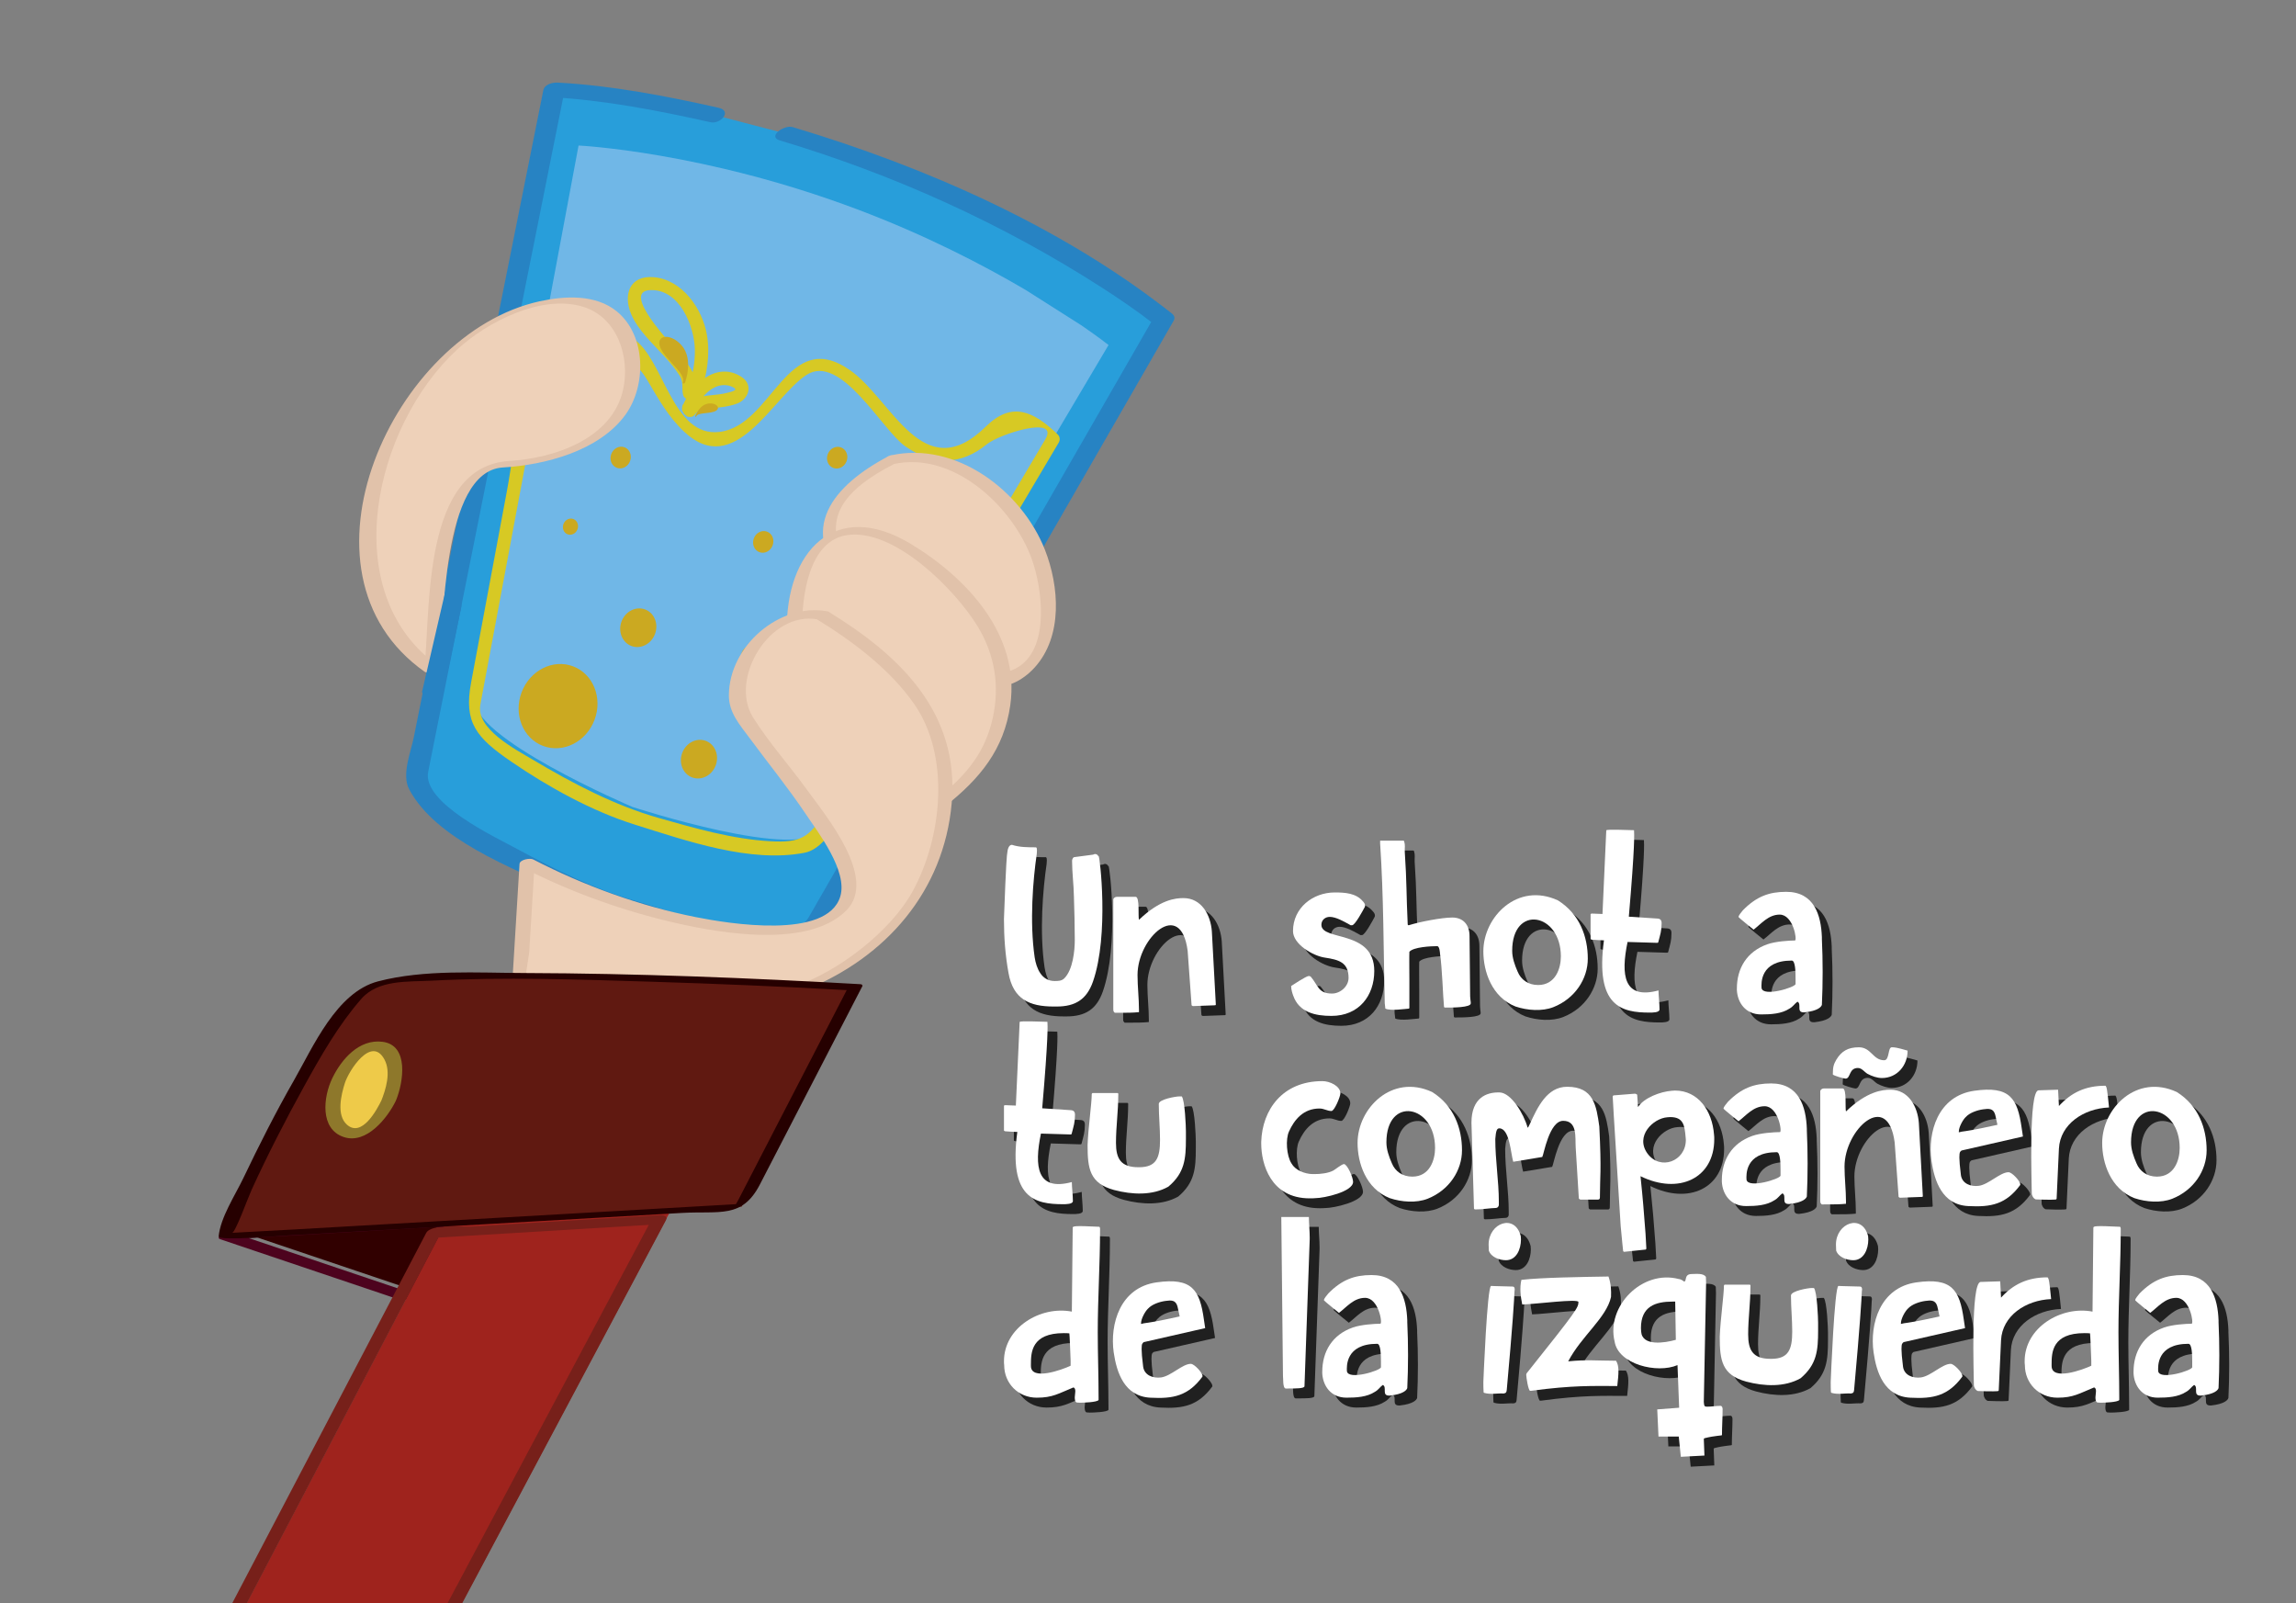 <?xml version="1.0" encoding="utf-8"?>
<!-- Generator: Adobe Illustrator 16.0.0, SVG Export Plug-In . SVG Version: 6.00 Build 0)  -->
<!DOCTYPE svg PUBLIC "-//W3C//DTD SVG 1.1//EN" "http://www.w3.org/Graphics/SVG/1.1/DTD/svg11.dtd">
<svg version="1.1" id="Capa_1" xmlns="http://www.w3.org/2000/svg" xmlns:xlink="http://www.w3.org/1999/xlink" x="0px" y="0px"
	 width="259px" height="180.805px" viewBox="0 0 259 180.805" enable-background="new 0 0 259 180.805" xml:space="preserve">
<rect x="0" y="0" width="259" height="180.805" fill="#808080" stroke="none"/>
<path fill="#289EDA" d="M88.692,15.084c3.159,0.926,6.497,2.021,9.946,3.32c19.949,7.508,32.623,17.608,32.623,17.608
	l-39.199,68.109c-2.532,4.4-24.614-2.836-24.614-2.836s-21.373-9.117-20.377-14.097l2.957-14.769l1.707-8.523l10.766-53.762
	c0,0,3.354,0.159,8.894,1.039c2.621,0.417,5.732,0.996,9.209,1.797"/>
<path fill="#2783C3" d="M87.964,15.835c12.813,3.833,25.016,9.337,36.274,16.562c2.032,1.303,4.03,2.674,5.94,4.149
	c-0.006-0.005,0.153-1.046-0.259-0.331c-0.309,0.538-0.616,1.075-0.928,1.613c-6.651,11.56-13.306,23.12-19.959,34.68
	c-5.937,10.315-11.875,20.633-17.812,30.949c-2.33,4.049-15.988-0.844-19.373-1.808c-4.804-1.365-9.168-3.552-13.563-5.933
	c-2.336-1.266-10.685-5.162-9.983-8.67c0.86-4.299,1.723-8.598,2.582-12.897c0.998-4.982,1.995-9.965,2.993-14.947
	c3.279-16.376,6.56-32.753,9.839-49.129c-0.558,0.293-1.113,0.585-1.668,0.878c6.092,0.331,12.159,1.505,18.102,2.836
	c1.121,0.251,2.496-1.277,0.908-1.633c-5.942-1.331-12.008-2.505-18.103-2.836c-0.603-0.033-1.524,0.161-1.668,0.877
	c-4.203,20.991-8.408,41.983-12.61,62.974c-0.664,3.321-1.33,6.642-1.994,9.964c-0.332,1.655-1.408,4.238-0.521,5.896
	c3.028,5.656,11.567,8.819,17.062,11.424c4.065,1.928,8.272,3.108,12.66,4.15c4.024,0.957,13.905,4.18,17.161-0.126
	c2.248-2.972,3.873-6.666,5.728-9.887c4.509-7.835,9.019-15.669,13.527-23.504c6.698-11.64,13.397-23.28,20.098-34.92
	c0.17-0.295,0.07-0.59-0.182-0.789c-12.404-9.805-27.773-16.548-42.798-21.043C88.453,14.045,86.539,15.409,87.964,15.835"/>
<path fill="#70B7E7" d="M115.726,32.716c-4.808-2.831-11.294-6.198-19.044-9.115c-17.344-6.527-31.418-7.189-31.418-7.189
	L53.603,78.739c-0.865,4.33,17.719,12.256,17.719,12.256s19.197,6.293,21.401,2.467l32.326-54.552c0,0-1.053-0.837-3.019-2.19"/>
<path fill="#D7C924" d="M107.28,70.421c4.053-6.84,8.106-13.679,12.159-20.519c0.168-0.283,0.123-0.672-0.116-0.902
	c-2.733-2.615-5.162-3.795-8.113-0.895c-7.088,6.967-10.569-3.034-15.312-6.349c-7.151-5.002-8.707,6.227-14.724,6.954
	c-5.37,0.649-6.239-8.198-9.737-10.522c-3.155-2.096-6.426,0.184-8.89,2.372c-4.229,3.75-4.396,9.634-5.356,14.774
	c-1.35,7.213-2.698,14.426-4.047,21.64c-0.847,4.522,0.563,6.203,4.531,8.923c4.145,2.841,9.108,5.592,13.942,7.103
	c5.803,1.814,13.01,4.362,19.144,3.171c3.166-0.614,5.205-6.659,6.577-8.973c1.728-2.919,5.998-7.62,6.134-11.176
	c0.01-0.249-0.144-0.529-0.367-0.644c-0.215-0.11-0.43-0.221-0.644-0.331c-0.854-0.438-1.608,0.847-0.752,1.286
	c0.396,0.204-8.058,14.161-8.793,15.404c-1.612,2.72-2.623,3.324-6.031,3.135c-4.235-0.234-8.497-1.465-12.557-2.618
	c-4.965-1.409-9.69-3.878-14.274-6.609c-1.908-1.137-6.379-3.445-5.869-6.17c0.49-2.62,0.981-5.24,1.472-7.86
	c1.366-7.309,2.733-14.618,4.102-21.927c0.542-2.903,1.142-4.826,3.103-7.307c2.916-3.685,7.638-3.78,10.146,0.466
	c1.25,2.117,2.369,4.149,4.173,5.843c5.723,5.371,9.924-3.854,13.776-6.394c3.869-2.551,8.547,6.212,11.16,8.035
	c3.114,2.175,6.252,2.183,9.202-0.228c1.412-1.155,8.24-3.322,6.597-0.549c-0.433,0.729-0.864,1.457-1.295,2.186
	c-1.349,2.272-2.694,4.544-4.039,6.816c-2.195,3.704-4.392,7.409-6.586,11.113C105.503,70.497,106.792,71.246,107.28,70.421"/>
<path fill="#D7C924" d="M79.013,44.326c0.76-2.014,1.102-4.438,0.733-6.562c-0.504-2.925-2.763-6.219-5.99-6.503
	c-2.721-0.239-3.491,1.955-2.553,4.175c0.752,1.779,2.428,3.31,3.703,4.711c0.639,0.702,1.252,1.415,1.762,2.218
	c0.478,0.748,0.207,1.387,0.388,2.16c0.077,0.338,0.395,0.524,0.717,0.547c0.5,0.035,0.687-0.084,1.049-0.417
	c0.709-0.652-0.348-1.703-1.053-1.053c0.002-0.007,0.004-0.013,0.004-0.019c0.24,0.182,0.478,0.364,0.719,0.547
	c-0.139-0.598,0.08-1.164-0.186-1.792c-0.388-0.913-0.988-1.668-1.619-2.424c-0.797-0.953-6.746-7.067-3.33-7.199
	c3.3-0.128,4.971,4.061,5.028,6.705c0.035,1.505-0.274,3.1-0.808,4.51C77.237,44.83,78.678,45.216,79.013,44.326"/>
<path fill="#CBA921" d="M77.272,43.149c0,0,1.012-2.62-0.386-4.202c-1.399-1.584-3.235-1.077-2.235,0.571
	c0.866,1.426,2.713,2.657,2.375,3.604C76.963,43.289,77.217,43.293,77.272,43.149"/>
<path fill="#D7C924" d="M78.417,46.244c0.579-1.543,2.405-3.558,4.34-2.541c0.56,0.294-0.248,0.47-0.565,0.561
	c-0.74,0.213-1.529,0.255-2.291,0.346c-0.527,0.064-1.052,0.139-1.552,0.326c-0.233,0.087-0.457,0.203-0.646,0.368
	c-0.043,0.036-0.485,0.505-0.254,0.338h0.752c-0.037-0.028-0.071-0.056-0.108-0.083c0.123,0.214,0.246,0.428,0.369,0.642
	c-0.007-0.051-0.013-0.103-0.019-0.155c-0.103-0.944-1.593-0.954-1.488,0c0.046,0.429,0.152,0.621,0.494,0.881
	c0.192,0.145,0.562,0.139,0.752,0c0.222-0.158,0.338-0.412,0.552-0.549c0.379-0.242,0.985-0.259,1.416-0.311
	c0.987-0.118,1.989-0.193,2.934-0.534c1.359-0.493,1.902-2.118,0.564-3.01c-2.759-1.842-5.734,0.793-6.686,3.325
	C76.644,46.749,78.082,47.135,78.417,46.244"/>
<path fill="#CBA921" d="M78.431,46.912c0,0,0.465-1.27,1.473-1.4c1.011-0.129,1.513,0.638,0.629,0.917
	c-0.766,0.241-1.827,0.1-2.006,0.552C78.496,47.06,78.403,46.981,78.431,46.912"/>
<path fill="#CBA921" d="M67.067,81.182c-0.935,2.481-3.533,3.797-5.806,2.942s-3.358-3.558-2.424-6.039
	c0.932-2.48,3.53-3.796,5.803-2.941S68.001,78.702,67.067,81.182"/>
<path fill="#CBA921" d="M73.886,71.504c-0.429,1.135-1.619,1.74-2.66,1.349c-1.041-0.393-1.539-1.633-1.112-2.77
	c0.428-1.137,1.62-1.741,2.661-1.349C73.817,69.127,74.315,70.368,73.886,71.504"/>
<path fill="#CBA921" d="M80.733,86.326c-0.429,1.136-1.619,1.741-2.662,1.348c-1.041-0.392-1.539-1.631-1.111-2.768
	c0.427-1.137,1.619-1.742,2.662-1.35C80.663,83.949,81.161,85.188,80.733,86.326"/>
<path fill="#CBA921" d="M85.905,74.464c-0.253,0.673-0.962,1.031-1.578,0.8c-0.619-0.234-0.914-0.969-0.66-1.643
	c0.254-0.675,0.961-1.033,1.58-0.801C85.864,73.053,86.161,73.789,85.905,74.464"/>
<path fill="#CBA921" d="M90.483,83.188c-0.25,0.667-0.951,1.023-1.564,0.792c-0.612-0.23-0.905-0.959-0.653-1.627
	c0.252-0.669,0.951-1.023,1.563-0.792C90.442,81.792,90.737,82.519,90.483,83.188"/>
<path fill="#CBA921" d="M109.636,56.335c-0.252,0.667-0.953,1.024-1.566,0.792c-0.612-0.23-0.905-0.96-0.653-1.627
	c0.25-0.668,0.951-1.023,1.565-0.792C109.595,54.938,109.886,55.667,109.636,56.335"/>
<path fill="#CBA921" d="M99.182,68.946c-0.239,0.639-0.909,0.978-1.495,0.758c-0.587-0.221-0.865-0.918-0.625-1.557
	c0.239-0.638,0.909-0.979,1.493-0.758C99.141,67.61,99.422,68.306,99.182,68.946"/>
<path fill="#CBA921" d="M95.498,52.015c-0.239,0.638-0.909,0.979-1.498,0.758c-0.584-0.22-0.864-0.918-0.625-1.556
	c0.242-0.64,0.912-0.979,1.496-0.759C95.46,50.679,95.738,51.375,95.498,52.015"/>
<path fill="#CBA921" d="M87.156,61.513c-0.237,0.638-0.909,0.978-1.495,0.757c-0.587-0.22-0.865-0.918-0.625-1.555
	c0.239-0.64,0.909-0.979,1.495-0.758C87.118,60.177,87.396,60.874,87.156,61.513"/>
<path fill="#CBA921" d="M71.075,52.001c-0.24,0.639-0.91,0.978-1.494,0.758c-0.588-0.22-0.867-0.917-0.627-1.556
	c0.239-0.639,0.909-0.979,1.496-0.758C71.036,50.665,71.316,51.362,71.075,52.001"/>
<path fill="#CBA921" d="M65.142,59.691c-0.179,0.477-0.679,0.73-1.113,0.566c-0.438-0.165-0.646-0.684-0.467-1.16
	c0.18-0.476,0.68-0.728,1.114-0.564C65.112,58.697,65.321,59.217,65.142,59.691"/>
<path fill="#EED1B9" d="M57.067,52.354c0,0,15.352-0.753,14.213-11.619c-1.142-10.863-14.345-6.744-20.484-1.269
	c-4.948,4.412-16.985,26.271-2.079,36l1.282-12.271c0,0,1.127-6.541,2.506-8.574C53.995,52.422,57.067,52.354,57.067,52.354"/>
<path fill="#E1C2AA" d="M56.701,52.722c4.776-0.274,10.846-1.86,13.816-5.899c2.417-3.285,2.4-8.948-0.913-11.683
	c-2.398-1.978-5.898-1.782-8.75-1.156C44.382,37.598,31.968,64.539,47.91,75.765c0.351,0.246,1.614-0.047,1.664-0.529
	C50.064,70.546,49.805,53.172,56.701,52.722c0.485-0.032,1.859-0.811,0.731-0.737c-9.838,0.642-8.837,16.663-9.573,23.71
	c0.556-0.176,1.109-0.352,1.664-0.529c-11.707-8.243-7.334-27.099,2.052-35.751c3.402-3.137,9.599-6.298,14.276-4.795
	c3.796,1.22,5.251,5.655,4.439,9.316c-1.232,5.562-7.779,7.757-12.858,8.049C56.945,52.013,55.571,52.787,56.701,52.722"/>
<path fill="#EED1B9" d="M100.606,51.853c3.211-0.899,13.038,0.787,16.653,11s-3.61,16.497-6.283,13.041
	C108.305,72.437,80.62,61.794,100.606,51.853"/>
<path fill="#E1C2AA" d="M100.738,52.347c6.86-1.538,13.561,4.858,15.664,10.736c1.15,3.212,2.039,9.799-1.443,12.082
	c-2.262,1.483-3.551-0.125-5.402-1.378c-3.841-2.598-8.021-4.68-11.466-7.836c-1.559-1.427-3.349-3.289-3.719-5.465
	c-0.696-4.092,3.515-6.605,6.589-8.218c1.044-0.547,0.094-1.253-0.711-0.831c-6.303,3.306-10.459,8.326-4.622,14.382
	c2.568,2.664,5.828,4.663,8.946,6.601c2.091,1.3,4.538,3.776,6.732,4.704c1.979,0.837,4.086-0.395,5.396-1.833
	c3.229-3.545,2.785-9.194,1.163-13.31c-2.595-6.583-9.996-12.28-17.392-10.622C99.417,51.595,99.689,52.582,100.738,52.347"/>
<path fill="#EED1B9" d="M89.626,71.102c0,0-0.472-18.239,13.672-8.497c14.14,9.743,9.271,18.856,8.642,21.37
	c-0.63,2.515-5.877,6.6-5.877,6.6S88.636,77.7,89.626,71.102"/>
<path fill="#E1C2AA" d="M90.491,71.023c-0.066-3.599,0.677-10.09,5.13-10.685c5.367-0.718,12.149,6.222,14.629,10.247
	c1.972,3.202,2.549,6.784,1.726,10.433c-0.72,3.193-2.291,5.531-4.733,7.74c-0.457,0.412-2.171,1.311-1.073,1.331
	c0.769,0.014,0.506-0.084,0.157-0.29c-0.872-0.513-1.676-1.301-2.457-1.935C99.467,84.288,90.068,77.494,90.491,71.023
	c0.054-0.831-1.685-0.555-1.731,0.157c-0.311,4.757,4.448,9.125,7.54,12.127c2.851,2.767,5.906,5.367,9.095,7.737
	c0.32,0.238,0.942,0.104,1.226-0.121c3.92-3.106,6.637-6.395,7.346-11.405c1.116-7.889-4.873-14.324-11.177-18.151
	c-8.644-5.245-14.192,0.919-14.029,9.813C88.776,72.024,90.504,71.725,90.491,71.023"/>
<path fill="#EED1B9" d="M92.771,69.396c0,0,9.557,5.755,12.411,11.773c2.856,6.018,0.916,14.938-1.414,19.327
	c-3.372,6.351-14.182,11.253-14.182,11.253H58.581l0.878-14.415c0,0,22.225,11.604,34.584,5.715
	c6.989-3.329-10.406-20.78-10.947-23.765C82.555,76.298,86.641,67.679,92.771,69.396"/>
<path fill="#E1C2AA" d="M92.086,69.805c4.066,2.486,8.292,5.649,11.039,9.592c4.093,5.875,3.163,15-0.154,21.087
	c-2.466,4.526-8.423,9.133-13.382,10.765c-0.086,0.028,0.436-0.074-0.849,0.024c-1.394,0.106-2.838,0-4.235,0
	c-7.858,0-15.887-0.494-23.729,0c-1.066,0.067-1.746-0.392-1.333,0.279c-0.447-0.729,0.212-3.476,0.26-4.246
	c0.204-3.361,0.409-6.722,0.614-10.083c-0.514,0.174-1.027,0.347-1.541,0.52c5.123,2.65,10.68,4.699,16.277,6.071
	c5.24,1.283,15.889,3.371,20.396-1.112c3.64-3.62-2.306-10.708-4.434-13.661c-1.971-2.735-4.297-5.296-6.08-8.158
	c-2.693-4.321,1.857-12.022,7.309-11.03c0.532,0.098,2.015-0.74,1.055-0.914c-5.344-0.973-11.049,3.891-11.078,9.468
	c-0.01,1.973,1.236,3.341,2.377,4.885c2.093,2.833,4.319,5.568,6.284,8.496c1.403,2.09,4.778,6.444,3.905,9.319
	c-1.493,4.91-12.657,3.046-16.288,2.325c-6.318-1.254-12.625-3.544-18.354-6.507c-0.342-0.177-1.51,0.005-1.541,0.52
	c-0.293,4.805-0.586,9.61-0.879,14.415c-0.017,0.286,0.281,0.365,0.52,0.365h18.941c4.229,0,9.681,1.022,13.668-0.585
	c9.126-3.678,15.606-11.149,16.499-21.016c0.922-10.192-5.748-16.655-13.896-21.637C92.989,68.703,91.403,69.388,92.086,69.805"/>
<polygon fill="#310000" points="45.88,145.244 50.289,136.919 25.541,138.386 "/>
<path fill="#4D031E" d="M46.731,146.113c1.469-2.774,2.938-5.549,4.409-8.324c0.134-0.25-0.389-0.286-0.498-0.28
	c-8.25,0.489-16.498,0.977-24.748,1.466c-0.19,0.011-1.741,0.548-1.049,0.782c6.779,2.286,13.56,4.572,20.338,6.858
	c0.445,0.15,2-0.536,1.39-0.742c-6.779-2.286-13.56-4.572-20.338-6.857c-0.351,0.261-0.699,0.521-1.047,0.782
	c6.301-0.374,12.602-0.746,18.901-1.12c1.397-0.083,2.793-0.165,4.19-0.248c0.403-0.024,0.81-0.048,1.217-0.072
	c0.746-0.044-0.036-0.351-0.274,0.098c-1.397,2.64-2.797,5.28-4.194,7.92C44.834,146.738,46.477,146.591,46.731,146.113"/>
<polygon fill="#9F231D" points="51.938,181.104 75.733,136.382 50.29,137.919 27.663,181.104 "/>
<path fill="#77201A" d="M51.331,182.32c7.932-14.907,15.862-29.814,23.795-44.721c0.252-0.475-0.367-0.579-0.699-0.559
	c-7.094,0.429-14.19,0.858-21.284,1.286c-0.847,0.052-4.505-0.351-5.07,0.729c-0.804,1.535-1.608,3.069-2.412,4.604
	c-6.737,12.86-13.476,25.72-20.215,38.58c-0.183,0.349,0.155,0.566,0.481,0.566h24.276c0.691,0,1.808-1.051,0.647-1.051H32.576
	h-4.295c-1.791,0-0.912-0.034-1.215,0.543c0.703-1.343,1.409-2.686,2.112-4.029c6.459-12.326,12.918-24.652,19.375-36.979
	c0.312-0.595,0.625-1.192,0.937-1.787c0.466-0.887-1.28,0.146-0.291,0.086c2.97-0.179,5.938-0.359,8.904-0.538
	c3.728-0.225,7.454-0.451,11.18-0.676c1.263-0.076,2.524-0.152,3.783-0.228c1.715-0.104,0.308-0.363,0.34-0.425
	c-6.153,11.57-12.31,23.14-18.467,34.709c-1.74,3.27-3.478,6.54-5.218,9.809C49.313,183.006,51.044,182.862,51.331,182.32"/>
<path fill="#601911" d="M96.45,111.338l-12.791,24.748c0,0-57.41,3.3-58.117,3.3s11.076-25.219,16.026-28.048
	C46.518,108.509,96.45,111.338,96.45,111.338"/>
<path fill="#260000" d="M95.604,111.49c-2.734,5.289-5.468,10.578-8.201,15.867c-1.363,2.637-2.726,5.275-4.088,7.913
	c-0.679,1.309-0.541,0.548,0.627,0.48c-0.541,0.032-1.084,0.063-1.627,0.094c-13.968,0.802-27.935,1.603-41.902,2.396
	c-4.743,0.269-9.485,0.556-14.229,0.794c0.369-0.019,1.775-3.927,2.205-4.867c1.819-3.976,3.826-7.871,5.938-11.699
	c1.877-3.405,3.863-6.883,6.433-9.821c1.905-2.177,5.217-1.907,7.894-2.048c8.226-0.432,16.514-0.137,24.739,0.114
	c7.502,0.229,15.005,0.548,22.498,0.971c0.359,0.02,1.966-0.645,1.115-0.692c-12.586-0.71-25.201-1.214-37.808-1.257
	c-5.336-0.018-11.336-0.424-16.558,0.942c-4.678,1.223-7.317,7.38-9.481,11.162c-2.062,3.602-3.933,7.314-5.724,11.056
	c-0.903,1.89-2.573,4.413-2.771,6.554c-0.049,0.532,7.343-0.096,7.892-0.126c14.789-0.831,29.578-1.683,44.367-2.532
	c4.274-0.245,6.789,0.674,8.797-3.21c3.858-7.465,7.715-14.93,11.574-22.396C97.419,110.947,95.827,111.059,95.604,111.49"/>
<path fill="#EECA49" d="M43.847,124.106c-1.158,2.626-3.347,4.204-4.882,3.525c-1.539-0.677-1.844-3.357-0.685-5.983
	c1.16-2.626,3.345-4.205,4.882-3.525C44.7,118.801,45.006,121.481,43.847,124.106"/>
<path fill="#8E782B" d="M43.044,124.068c-0.548,1.132-2.24,4.25-3.906,2.77c-1.217-1.083-0.649-3.383-0.239-4.682
	c0.45-1.422,3.006-5.41,4.469-2.669c0.759,1.42,0.168,3.341-0.381,4.716c-0.244,0.608,1.481,0.405,1.721-0.195
	c0.759-1.898,1.49-6.131-1.559-6.518c-2.646-0.335-4.634,1.97-5.671,4.12c-1.01,2.091-1.426,5.725,1.308,6.626
	c2.567,0.845,4.945-2.187,5.865-4.093C45.029,123.359,43.306,123.522,43.044,124.068"/>
<polygon fill="#2783C3" points="47.608,78.034 52.048,58.867 52.048,68.45 49.088,82.344 "/>
<g opacity="0.75">
	<g>
		<defs>
			<rect id="SVGID_213_" x="114.367" y="94.691" width="137.098" height="70.724"/>
		</defs>
		<clipPath id="SVGID_2_">
			<use xlink:href="#SVGID_213_"  overflow="visible"/>
		</clipPath>
		<path clip-path="url(#SVGID_2_)" d="M114.744,97.262c0.023-0.236,0.119-0.872,0.519-0.872c0.848,0.283,1.838,0.283,2.733,0.283
			l0.069,0.094c0,0,0.024,0.189,0.024,0.259c0,0.095-0.024,0.354-0.024,0.399c-0.42,2.877-0.823,7.637-0.233,11.666
			c0.188,1.201,0.754,2.66,2.236,2.66c0.402,0,0.802,0,1.109-0.304c0.965-0.967,1.178-3.11,1.178-4.336
			c0-1.58-0.049-3.299-0.096-4.879c-0.023-1.365-0.211-2.709-0.211-4.052c0-0.116,0.094-0.376,0.235-0.399l2.144-0.283
			c0.024-0.024,0.164-0.073,0.213-0.073c0.164,0,0.354,0.12,0.377,0.285c0-0.047,0.023-0.071,0.023-0.071
			c0.143,0,1.203,8.906-0.637,14.185c-0.704,2.002-1.98,2.804-4.098,2.804h-0.33c-2.734,0-4.572-0.826-5.092-3.771
			c-0.377-2.051-0.516-4.029-0.516-6.104C114.603,98.203,114.698,97.498,114.744,97.262"/>
		<path clip-path="url(#SVGID_2_)" d="M126.697,102.587c0-0.188,0.213-0.33,0.4-0.33h2.12c0.495,0,0.259,2.238,0.378,2.591
			c2.379-2.284,4.123-2.449,5.019-2.449c2.026,0,3.062,1.884,3.204,3.746l0.447,8.271c0,0.024-0.049,0.071-0.071,0.071l-2.521,0.092
			c-0.047-0.024-0.143-0.07-0.143-0.092l-0.447-6.152c-0.776-5.936-5.653-1.483-5.653,2.733c0,1.321,0.165,2.641,0.165,3.961v0.234
			c-0.73,0.071-1.343,0.071-2.074,0.071h-0.66l-0.142-0.165c0,0-0.022-0.14-0.022-0.213V102.587z"/>
		<path clip-path="url(#SVGID_2_)" d="M148.738,111.187c0.092,0,0.141,0,0.234,0.071c0.848,0.99,0.824,1.908,2.404,1.908
			c0.92,0,1.862-0.8,1.862-1.767c0-1.768-1.132-2.051-2.661-2.285c-1.345-0.188-3.606-1.508-3.606-2.994
			c0-2.614,2.237-4.357,4.71-4.357c1.132,0,2.406,0.07,3.181,1.012l0.024,0.023c0.141,0.165,0.213,0.285,0.213,0.472
			c0,0.023-0.024,0.117-0.024,0.117c-0.235,0.449-1.106,2.073-1.437,2.073h-0.166l-0.164-0.092c-0.59-0.33-1.506-0.849-2.191-0.849
			c-0.518,0-0.943,0.354-0.943,0.896c0,1.861,5.965,0.519,5.965,5.206c0,2.804-1.746,5.067-4.833,5.067
			c-1.839,0-3.653-0.401-4.312-2.287c-0.07-0.189-0.235-0.658-0.235-1.082C146.759,112.318,148.455,111.187,148.738,111.187"/>
		<path clip-path="url(#SVGID_2_)" d="M157.318,114.249c-0.141-5.983-0.117-12.064-0.519-18.024v-0.307h2.617
			c0.046,0,0.094,0.048,0.094,0.071c0.14,0.495,0.05,0.66,0.071,1.202c0.234,3.441,0.165,4.759,0.33,8.177
			c0.023,0.092,0.068,0.092,0.117,0.092c0.022,0,0.07-0.021,0.07-0.021c1.133-0.356,3.653-0.849,4.831-0.849
			c1.271,0,1.955,0.849,1.955,2.096l0.071,6.786c0,0.118,0.045,0.566,0.068,0.684v0.118c0,0.471-2.072,0.471-2.686,0.471h-0.258
			l-0.072-0.071c-0.117-1.154-0.211-4.405-0.447-5.959c-0.023-0.191-0.048-0.896-0.33-0.896c-0.683,0-2.684,0.094-3.133,0.636
			c-0.023,0.165,0,3.016,0,3.158v3.18l-0.048,0.071c-0.424,0.024-2.049,0.283-2.661,0
			C157.391,114.768,157.318,114.343,157.318,114.249"/>
		<path clip-path="url(#SVGID_2_)" d="M176.857,102.656c2.453,1.532,3.369,4.1,3.369,6.574c0,2.263-1.437,4.501-3.889,5.467
			c-1.27,0.495-2.92,0.377-4.263-0.071c-2.687-1.061-3.63-3.959-3.63-6.22C168.445,104.496,172.309,100.561,176.857,102.656
			 M172.309,110.691c0.379,0.92,1.203,1.509,2.311,1.509c1.955,0,2.568-1.863,2.568-3.228c0-4.925-5.49-5.892-5.49-0.636
			C171.697,109.136,171.979,109.938,172.309,110.691"/>
		<path clip-path="url(#SVGID_2_)" d="M182.309,94.764c0.068-0.07,0.141-0.118,3.133-0.023c0.023,0.4,0.117,1.604-0.589,9.754
			l3.252,0.212c0.353,0.024,0.446,0.259,0.446,0.495c0,0.896-0.142,1.271-0.375,2.169c0,0.093-0.143,0.071-0.236,0.071l-3.229-0.097
			c-0.777,3.749-0.447,6.528,3.487,5.468c0,0.565,0.117,1.462,0.117,2.143c0,0.354-0.777,0.354-1.106,0.354
			c-3.158,0-6.172-0.658-5.162-8.151c-0.116,0-1.271-0.047-1.365-0.073c-0.046,0-0.141-0.071-0.141-0.071v-2.826
			c0,0,0.095-0.048,0.141-0.048l1.201,0.048L182.309,94.764z"/>
		<path clip-path="url(#SVGID_2_)" d="M197.041,112.6c0-2.261,1.108-4.17,3.439-4.994c0.919-0.33,2.498-0.427,3.111-0.427
			c0.283,0-0.189-2.919-1.721-2.919c-1.271,0-2.074,1.035-2.944,1.695c0,0-1.694-1.365-1.694-1.414c0-0.236,0.352-0.564,0.495-0.776
			c1.528-1.556,2.966-2.075,4.875-2.075c3.157,0,3.935,2.615,4.028,5.112v0.212c0.117,2.452,0.117,4.973,0,7.425
			c-0.07,0.233-0.447,0.681-1.955,0.846h-0.096c-0.871,0-0.188-0.964-0.705-1.2c-0.354,0.257-0.473,0.54-0.896,0.778
			c-0.895,0.587-2.098,0.658-3.204,0.658c-1.767,0-2.663-1.344-2.733-2.756V112.6z M203.662,112.081v-0.589
			c0-0.802-0.023-2.049-0.425-2.049c-3.604,0-3.44,2.591-3.415,3.086C199.963,113.59,203.662,112.458,203.662,112.081"/>
		<path clip-path="url(#SVGID_2_)" d="M116.135,116.374c0.07-0.07,0.141-0.118,3.134-0.024c0.022,0.401,0.116,1.604-0.589,9.755
			l3.25,0.212c0.354,0.024,0.449,0.259,0.449,0.495c0,0.896-0.143,1.271-0.377,2.169c0,0.093-0.142,0.071-0.236,0.071l-3.229-0.097
			c-0.777,3.749-0.447,6.529,3.488,5.467c0,0.566,0.117,1.462,0.117,2.144c0,0.354-0.777,0.354-1.107,0.354
			c-3.158,0-6.172-0.658-5.16-8.15c-0.117,0-1.272-0.047-1.367-0.073c-0.045,0-0.139-0.071-0.139-0.071v-2.826
			c0,0,0.094-0.048,0.139-0.048l1.201,0.048L116.135,116.374z"/>
		<path clip-path="url(#SVGID_2_)" d="M124.268,124.479l0.071-0.094h2.828c0.142,0,0.094,0.212,0.094,0.236
			c0,1.815-0.259,3.581-0.259,5.373c0,1.789,0.541,2.756,2.521,2.756h0.094c1.955,0,2.355-1.084,2.355-3.086
			c0-1.344-0.141-2.688-0.141-4.053c0-0.519,1.931-0.849,2.332-0.849h0.259c0.353,0.425,0.472,3.393,0.472,3.935v0.849
			c0,2.261-0.143,3.841-1.98,5.395c-1.789,1.013-4.074,0.919-6.125,0.377c-2.757-0.755-2.991-2.403-2.991-5.067
			C123.867,128.343,124.268,125.54,124.268,124.479"/>
		<path clip-path="url(#SVGID_2_)" d="M148.854,136.26c-4.406,0-5.468-3.888-5.468-6.175v-0.21c0.119-3.582,2.381-6.834,6.905-6.834
			c0.822,0,2.025,0.542,2.025,1.391c0,0.33-0.66,1.981-1.013,1.981c-0.47,0-0.825-0.284-1.343-0.284
			c-1.791,0-2.828,1.224-3.438,2.592c-0.403,0.87-0.286,2.732,0.28,3.604c0.424,0.754,1.46,1.179,2.381,1.2h0.211
			c0.66,0,1.555-0.092,2.122-0.398c0.188-0.095,0.965-0.73,1.2-0.73c0.377,0,1.037,1.506,1.037,2.001c0,1.132-3.323,1.84-4.217,1.84
			C149.303,136.26,149.064,136.26,148.854,136.26"/>
		<path clip-path="url(#SVGID_2_)" d="M162.667,124.267c2.452,1.532,3.368,4.1,3.368,6.574c0,2.263-1.437,4.501-3.887,5.467
			c-1.273,0.495-2.922,0.377-4.265-0.071c-2.688-1.061-3.628-3.959-3.628-6.22C154.256,126.105,158.12,122.171,162.667,124.267
			 M158.12,132.301c0.376,0.92,1.2,1.509,2.308,1.509c1.955,0,2.568-1.863,2.568-3.229c0-4.925-5.488-5.892-5.488-0.636
			C157.508,130.745,157.79,131.547,158.12,132.301"/>
		<path clip-path="url(#SVGID_2_)" d="M167.103,127.73c0-2.851,1.745-3.416,3.016-3.416h0.165c1.297,0.047,2.711,2.379,3.16,3.982
			l0.068-0.071l0.19-0.377c0.848-1.837,1.907-4.171,4.194-4.171c2.99,0,3.297,2.122,3.627,4.477c0.26,5.113,0.071,5.633,0.071,7.941
			c0,0.142,0,0.307-0.235,0.307h-1.955c-0.049,0-0.19-0.094-0.19-0.142l-0.353-5.75c-0.071-1.106,0.213-2.992-1.414-2.992
			c-1.577,0-2.191,3.841-2.356,4.076l-3.274,0.542c-0.282-0.896-0.401-3.77-1.579-3.77c-0.259,0-0.376,0.259-0.447,1.202
			c0,2.379,0.401,4.805,0.401,7.043v0.425c-0.049,0.188-0.143,0.282-0.307,0.308c-0.707,0.022-1.531,0.165-2.287,0.165
			c-0.023,0-0.188,0.022-0.209-0.096L167.103,127.73z"/>
		<path clip-path="url(#SVGID_2_)" d="M183.039,124.904c-0.024-0.071-0.024-0.26,0.141-0.26l2.357-0.189
			c0.023,0,0.143,0.024,0.163,0.048c0.024,0,0.097,0.069,0.097,0.069l0.094,1.39c0.66-1.035,2.521-1.742,3.815-1.837
			c0.119,0,0.236-0.023,0.354-0.023c2.615,0,4.194,2.261,4.405,4.97c0.023,0.191,0.023,0.356,0.023,0.52
			c0,4.406-4.004,6.292-8.317,4.17c0.308,2.994,0.33,3.463,0.566,6.479c0.023,0.424,0.094,1.627,0.094,1.698l-0.07,0.094
			c0,0-1.107,0.118-1.555,0.165l-0.896,0.094l-0.095-0.071c0-0.022-0.142-1.249-0.283-2.85
			C183.039,125.138,183.039,125.046,183.039,124.904 M186.949,131.194c1.439,1.979,4.336,0.896,4.336-1.532
			c0-0.094-0.023-0.187-0.023-0.283c-0.119-1.342-0.235-2.285-1.742-2.285c-0.096,0-0.213,0.023-0.332,0.023
			C187.609,127.235,185.537,129.216,186.949,131.194"/>
		<path clip-path="url(#SVGID_2_)" d="M195.345,134.21c0-2.261,1.108-4.171,3.44-4.994c0.918-0.33,2.498-0.427,3.111-0.427
			c0.281,0-0.189-2.919-1.721-2.919c-1.272,0-2.074,1.035-2.945,1.695c0,0-1.693-1.365-1.693-1.414c0-0.236,0.351-0.563,0.494-0.776
			c1.529-1.556,2.967-2.075,4.875-2.075c3.158,0,3.936,2.615,4.029,5.112v0.212c0.117,2.452,0.117,4.973,0,7.424
			c-0.071,0.234-0.447,0.682-1.955,0.847h-0.096c-0.871,0-0.188-0.964-0.707-1.2c-0.353,0.257-0.471,0.54-0.895,0.778
			c-0.895,0.587-2.098,0.658-3.205,0.658c-1.767,0-2.662-1.344-2.733-2.756V134.21z M201.965,133.691v-0.589
			c0-0.802-0.022-2.049-0.424-2.049c-3.604,0-3.439,2.591-3.414,3.085C198.267,135.2,201.965,134.068,201.965,133.691"/>
		<path clip-path="url(#SVGID_2_)" d="M206.449,124.196c0-0.188,0.215-0.33,0.4-0.33h2.122c0.493,0,0.259,2.237,0.376,2.593
			c2.379-2.287,4.123-2.452,5.02-2.452c2.025,0,3.062,1.886,3.203,3.746l0.449,8.272c0,0.022-0.048,0.07-0.07,0.07l-2.521,0.095
			c-0.049-0.024-0.143-0.071-0.143-0.095l-0.447-6.149c-0.778-5.938-5.654-1.485-5.654,2.733c0,1.318,0.164,2.638,0.164,3.959v0.233
			c-0.73,0.073-1.343,0.073-2.074,0.073h-0.66l-0.139-0.165c0,0-0.025-0.141-0.025-0.212V124.196z M208.264,120.615
			c0.59-0.967,1.32-1.391,2.544-1.391c1.392,0,1.579,1.462,2.853,1.462c0.612,0,0.399-1.462,0.849-1.462c0.282,0,0.519,0,1.79,0.377
			c0,1.674-1.178,3.089-2.898,3.089c-0.541,0-1.131-0.212-1.625-0.474c-0.354-0.21-0.638-0.658-1.084-0.658
			c-1.037,0-0.803,1.2-1.392,1.2c-0.163,0-1.343-0.328-1.437-0.469C207.863,121.393,207.982,121.11,208.264,120.615"/>
		<path clip-path="url(#SVGID_2_)" d="M218.992,132.019c-0.449-3.181,0.706-7.303,4.829-7.893c4.005-0.565,4.876,0.826,5.349,4.219
			l0.143,0.94l-6.928,1.579c-0.023,0-0.166,0.142-0.188,0.212c-0.048,0.142-0.142,0.543,0.116,2.568
			c0.143,0.967,1.107,1.32,2.026,1.202c1.132-0.165,2.404-1.532,3.347-1.532c0.4,0,1.273,0.967,1.319,1.32v0.118
			c-1.603,2.167-3.274,2.521-5.864,2.379C220.193,136.99,219.32,134.281,218.992,132.019 M222.855,127.095
			c-0.307,0.283-0.778,1.132-0.778,1.627v0.092l0.213-0.045c0.022,0,0.071-0.025,0.095-0.025c0.637-0.093,1.297-0.166,4.051-0.776
			c0,0,0-0.023-0.022-0.094c-0.046-0.283-0.236-1.037-0.236-1.061c-0.211-0.707-0.706-0.683-1.366-0.589
			S223.305,126.6,222.855,127.095"/>
		<path clip-path="url(#SVGID_2_)" d="M230.306,135.694c0-1.132-0.376-11.499,0.754-11.617c0.142,0,1.368-0.047,2.216-0.071
			l0.094,1.84c1.366-1.486,2.945-2.287,5.255-2.287c0.14,0.165,0.188,0.306,0.397,2.452c-2.872,0.117-5.51,1.884-5.652,4.642
			l-0.259,5.654l-0.048,0.071c-0.023,0.024-0.706,0.07-2.307,0C230.496,136.283,230.306,135.953,230.306,135.694"/>
		<path clip-path="url(#SVGID_2_)" d="M246.664,124.267c2.453,1.532,3.369,4.1,3.369,6.574c0,2.263-1.437,4.501-3.887,5.467
			c-1.273,0.495-2.922,0.377-4.265-0.071c-2.687-1.061-3.63-3.959-3.63-6.22C238.252,126.105,242.117,122.171,246.664,124.267
			 M242.117,132.301c0.377,0.92,1.201,1.509,2.309,1.509c1.955,0,2.568-1.863,2.568-3.229c0-4.925-5.488-5.892-5.488-0.636
			C241.506,130.745,241.788,131.547,242.117,132.301"/>
		<path clip-path="url(#SVGID_2_)" d="M122.19,157.588c-1.673,0.683-2.333,1.153-4.125,1.153c-2.095,0-3.676-1.625-3.676-3.676
			c-0.022-0.141-0.022-0.282-0.022-0.447c0-3.792,4.122-6.268,7.658-5.584l0.094-9.471c0.023-0.165,0.165-0.235,3.016-0.097
			c0.094,0.118,0.071,0.238,0.071,0.356c0,3.862-0.261,7.703-0.261,11.543c0,2.426,0.096,4.854,0.096,7.328V159
			c-0.167,0.26-1.719,0.307-2.121,0.307c-0.047,0-0.283-0.023-0.354-0.023c-0.211-0.071-0.211-0.472-0.211-0.59
			C122.355,158.388,122.566,157.659,122.19,157.588 M121.883,155.136v-0.566c-0.022-0.752-0.117-3.086-0.142-3.086
			c-0.211-0.024-0.446-0.024-0.637-0.024c-3.626,0-3.699,2.167-3.699,3.488v0.212C117.405,156.857,120.894,155.608,121.883,155.136"
			/>
		<path clip-path="url(#SVGID_2_)" d="M126.744,153.628c-0.448-3.181,0.709-7.303,4.83-7.893c4.006-0.564,4.88,0.826,5.348,4.219
			l0.143,0.941l-6.928,1.579c-0.023,0-0.165,0.142-0.188,0.212c-0.049,0.142-0.143,0.543,0.117,2.568
			c0.141,0.967,1.106,1.321,2.027,1.202c1.13-0.165,2.404-1.532,3.346-1.532c0.398,0,1.27,0.967,1.318,1.32v0.118
			c-1.603,2.167-3.275,2.521-5.865,2.379C127.947,158.6,127.074,155.892,126.744,153.628 M130.608,148.705
			c-0.307,0.283-0.776,1.132-0.776,1.627v0.092l0.211-0.045c0.023,0,0.07-0.025,0.094-0.025c0.637-0.093,1.297-0.166,4.052-0.777
			c0,0,0-0.022-0.021-0.094c-0.049-0.283-0.236-1.037-0.236-1.061c-0.213-0.707-0.708-0.684-1.368-0.589
			C131.904,147.927,131.058,148.209,130.608,148.705"/>
		<path clip-path="url(#SVGID_2_)" d="M145.65,138.361h3.111c0,0.778,0.094,1.509,0.094,2.285v0.236l-0.589,16.588
			c-0.071,0.236-0.919,0.236-1.884,0.236h-0.238c-0.354-0.047-0.257-1.179-0.305-1.438L145.65,138.361z"/>
		<path clip-path="url(#SVGID_2_)" d="M150.271,155.82c0-2.261,1.107-4.171,3.439-4.994c0.92-0.33,2.498-0.427,3.11-0.427
			c0.282,0-0.188-2.919-1.722-2.919c-1.27,0-2.071,1.035-2.942,1.695c0,0-1.698-1.365-1.698-1.414c0-0.236,0.355-0.564,0.497-0.776
			c1.531-1.556,2.966-2.075,4.877-2.075c3.156,0,3.933,2.615,4.028,5.112v0.212c0.117,2.452,0.117,4.973,0,7.425
			c-0.07,0.234-0.448,0.681-1.954,0.846h-0.097c-0.873,0-0.189-0.964-0.707-1.2c-0.354,0.257-0.471,0.54-0.895,0.778
			c-0.896,0.587-2.097,0.658-3.203,0.658c-1.77,0-2.664-1.344-2.734-2.756V155.82z M156.893,155.301v-0.589
			c0-0.802-0.023-2.049-0.424-2.049c-3.605,0-3.44,2.591-3.418,3.086C153.193,156.811,156.893,155.678,156.893,155.301"/>
		<path clip-path="url(#SVGID_2_)" d="M168.445,156.951c0,0,0.426-10.814,0.873-10.814c0.094,0,0.141,0.024,2.427,0.071
			c0.211,0,0.233,0.212,0.233,0.33c0,0.047-0.022,0.212-0.022,0.236c-0.022,0.707-0.211,3.817-0.87,11.051
			c-0.023,0.304-0.072,0.399-0.354,0.445c-0.73-0.046-1.439,0.144-2.191-0.068c-0.023,0-0.072-0.049-0.072-0.073
			C168.445,157.939,168.445,157.116,168.445,156.951 M169.036,141.471c0-2.45,2.968-3.534,3.628-0.941c0,0,0.023,0.281,0.023,0.375
			c0,1.061-0.495,2.332-1.696,2.332c-0.708,0-1.673-0.33-1.933-1.082C169.059,142.037,169.036,141.565,169.036,141.471"/>
		<path clip-path="url(#SVGID_2_)" d="M173.35,155.961c5.584-6.997,5.82-7.374,5.82-8.011c0-0.401-4.785,0.236-6.339,0.283
			c-0.188-0.895-0.308-1.884-0.095-2.78c2.191-0.259,6.832-0.33,9.825-0.377c0.308,0.896,0.308,1.58,0.284,2.308
			c-0.52,2.357-3.322,4.384-4.831,7.26c2.026-0.212,3.369-0.073,5.136-0.073h0.26c0.377,0.589,0.307,1.415,0.142,2.853h-0.282
			c-2.427,0-4.76-0.094-9.449,0.542h-0.096c-0.211,0-0.445-1.531-0.445-1.792C173.279,156.079,173.279,156.055,173.35,155.961"/>
		<path clip-path="url(#SVGID_2_)" d="M190.485,163.125h-2.287l-0.14-3.063l2.473-0.189l-0.188-4.807
			c-2.311,0.99-6.692-0.095-7.094-2.662c-0.965-3.982,3.112-8.13,7.235-7.045c0.165,0,0.448,0.142,0.589,0.282
			c0.376,0-0.048-0.848,0.895-0.848c0.448,0,1.319-0.118,1.58,0.33c0,0.094,0.023,0.613,0.023,0.707
			c0,0.163-0.023,1.177-0.26,13.382c0.047,0.401,0,0.542,0.377,0.542c0.52,0,1.013-0.094,1.508-0.094
			c0.188,0,0.236,0.236,0.236,0.375c0,1.016-0.072,1.91-0.072,2.924c0,0.07-0.776,0.047-1.979,0.353l-0.069,0.071l0.069,1.884
			l-2.661,0.142L190.485,163.125z M190.155,152.215l-0.071-4.312h-0.281c-1.933,0-3.582,0.519-3.582,2.992
			c0,0.118,0.022,0.259,0.022,0.401C186.362,152.97,188.906,152.569,190.155,152.215"/>
		<path clip-path="url(#SVGID_2_)" d="M195.58,146.089l0.072-0.094h2.827c0.14,0,0.095,0.212,0.095,0.236
			c0,1.815-0.26,3.581-0.26,5.373c0,1.789,0.541,2.756,2.521,2.756h0.094c1.955,0,2.355-1.084,2.355-3.086
			c0-1.344-0.142-2.688-0.142-4.053c0-0.519,1.932-0.849,2.333-0.849h0.259c0.354,0.425,0.472,3.393,0.472,3.935v0.849
			c0,2.261-0.142,3.841-1.979,5.395c-1.79,1.013-4.075,0.919-6.126,0.377c-2.757-0.755-2.992-2.403-2.992-5.067
			C195.18,149.953,195.58,147.149,195.58,146.089"/>
		<path clip-path="url(#SVGID_2_)" d="M207.627,156.951c0,0,0.424-10.814,0.875-10.814c0.092,0,0.141,0.024,2.425,0.071
			c0.211,0,0.235,0.212,0.235,0.33c0,0.047-0.024,0.212-0.024,0.236c-0.022,0.707-0.211,3.817-0.871,11.051
			c-0.022,0.304-0.071,0.399-0.353,0.445c-0.73-0.046-1.438,0.144-2.191-0.068c-0.025,0-0.07-0.049-0.07-0.073
			C207.627,157.939,207.627,157.116,207.627,156.951 M208.216,141.471c0-2.45,2.97-3.534,3.63-0.941c0,0,0.023,0.281,0.023,0.375
			c0,1.061-0.495,2.332-1.696,2.332c-0.708,0-1.671-0.33-1.933-1.082C208.24,142.037,208.216,141.565,208.216,141.471"/>
		<path clip-path="url(#SVGID_2_)" d="M212.461,153.628c-0.448-3.181,0.707-7.303,4.83-7.893c4.006-0.564,4.877,0.826,5.348,4.219
			l0.143,0.941l-6.928,1.579c-0.023,0-0.165,0.142-0.188,0.212c-0.049,0.142-0.143,0.543,0.117,2.568
			c0.141,0.967,1.106,1.321,2.025,1.202c1.132-0.165,2.404-1.532,3.346-1.532c0.4,0,1.273,0.967,1.32,1.32v0.118
			c-1.602,2.167-3.275,2.521-5.865,2.379C213.662,158.6,212.789,155.892,212.461,153.628 M216.326,148.705
			c-0.308,0.283-0.779,1.132-0.779,1.627v0.092l0.213-0.045c0.023,0,0.07-0.025,0.094-0.025c0.637-0.093,1.297-0.166,4.052-0.777
			c0,0,0-0.022-0.022-0.094c-0.047-0.283-0.236-1.037-0.236-1.061c-0.211-0.707-0.706-0.684-1.366-0.589
			C217.621,147.927,216.774,148.209,216.326,148.705"/>
		<path clip-path="url(#SVGID_2_)" d="M223.775,157.304c0-1.132-0.377-11.499,0.754-11.617c0.142,0,1.367-0.047,2.215-0.071
			l0.095,1.84c1.366-1.486,2.944-2.287,5.255-2.287c0.141,0.165,0.188,0.306,0.396,2.452c-2.871,0.117-5.51,1.884-5.651,4.642
			l-0.259,5.653l-0.049,0.071c-0.022,0.024-0.705,0.07-2.305,0C223.965,157.894,223.775,157.563,223.775,157.304"/>
		<path clip-path="url(#SVGID_2_)" d="M237.327,157.588c-1.673,0.683-2.333,1.153-4.122,1.153c-2.098,0-3.674-1.625-3.674-3.676
			c-0.027-0.141-0.027-0.282-0.027-0.447c0-3.792,4.125-6.268,7.658-5.584l0.094-9.471c0.023-0.165,0.166-0.235,3.017-0.097
			c0.094,0.118,0.071,0.238,0.071,0.356c0,3.862-0.258,7.703-0.258,11.543c0,2.426,0.092,4.854,0.092,7.328V159
			c-0.164,0.26-1.721,0.307-2.119,0.307c-0.049,0-0.284-0.023-0.355-0.023c-0.211-0.071-0.211-0.472-0.211-0.59
			C237.492,158.388,237.703,157.659,237.327,157.588 M237.021,155.136v-0.566c-0.022-0.752-0.117-3.086-0.142-3.086
			c-0.211-0.024-0.447-0.024-0.636-0.024c-3.628,0-3.698,2.167-3.698,3.488v0.212C232.545,156.857,236.03,155.608,237.021,155.136"
			/>
		<path clip-path="url(#SVGID_2_)" d="M241.786,155.82c0-2.261,1.108-4.171,3.441-4.994c0.919-0.33,2.496-0.427,3.11-0.427
			c0.281,0-0.19-2.919-1.721-2.919c-1.272,0-2.074,1.035-2.945,1.695c0,0-1.694-1.365-1.694-1.414c0-0.236,0.352-0.564,0.495-0.776
			c1.529-1.556,2.967-2.075,4.875-2.075c3.156,0,3.936,2.615,4.029,5.112v0.212c0.117,2.452,0.117,4.973,0,7.425
			c-0.069,0.234-0.447,0.681-1.953,0.846h-0.098c-0.871,0-0.188-0.964-0.707-1.2c-0.353,0.257-0.472,0.54-0.896,0.778
			c-0.894,0.587-2.097,0.658-3.204,0.658c-1.767,0-2.662-1.344-2.733-2.756V155.82z M248.406,155.301v-0.589
			c0-0.802-0.022-2.049-0.424-2.049c-3.604,0-3.439,2.591-3.414,3.086C244.708,156.811,248.406,155.678,248.406,155.301"/>
	</g>
</g>
<path fill="#FFFFFF" d="M113.632,96.148c0.022-0.236,0.117-0.872,0.519-0.872c0.846,0.283,1.836,0.283,2.731,0.283l0.069,0.094
	c0,0,0.024,0.188,0.024,0.259c0,0.095-0.024,0.354-0.024,0.399c-0.42,2.875-0.823,7.636-0.234,11.665
	c0.189,1.2,0.756,2.66,2.238,2.66c0.403,0,0.801,0,1.107-0.304c0.967-0.967,1.18-3.11,1.18-4.335c0-1.58-0.048-3.299-0.098-4.878
	c-0.023-1.366-0.209-2.71-0.209-4.054c0-0.115,0.094-0.375,0.236-0.398l2.143-0.283c0.023-0.023,0.165-0.072,0.213-0.072
	c0.165,0,0.355,0.12,0.376,0.284c0-0.047,0.022-0.07,0.022-0.07c0.143,0,1.203,8.905-0.635,14.184
	c-0.705,2.002-1.981,2.803-4.098,2.803h-0.332c-2.733,0-4.569-0.825-5.092-3.77c-0.373-2.051-0.516-4.029-0.516-6.104
	C113.49,97.089,113.584,96.384,113.632,96.148"/>
<path fill="#FFFFFF" d="M125.584,101.473c0-0.188,0.211-0.33,0.398-0.33h2.121c0.494,0,0.258,2.238,0.379,2.591
	c2.379-2.285,4.121-2.45,5.018-2.45c2.027,0,3.063,1.884,3.203,3.747l0.449,8.271c0,0.023-0.05,0.07-0.07,0.07l-2.523,0.093
	c-0.044-0.023-0.142-0.071-0.142-0.093l-0.445-6.15c-0.778-5.938-5.653-1.484-5.653,2.732c0,1.32,0.164,2.641,0.164,3.96v0.234
	c-0.73,0.07-1.344,0.07-2.073,0.07h-0.66l-0.142-0.165c0,0-0.023-0.14-0.023-0.212V101.473z"/>
<path fill="#FFFFFF" d="M147.626,110.072c0.092,0,0.138,0,0.231,0.071c0.851,0.99,0.825,1.907,2.406,1.907
	c0.919,0,1.861-0.799,1.861-1.766c0-1.768-1.131-2.051-2.661-2.284c-1.343-0.189-3.606-1.51-3.606-2.995
	c0-2.615,2.236-4.357,4.709-4.357c1.133,0,2.408,0.071,3.182,1.011l0.026,0.023c0.138,0.165,0.211,0.285,0.211,0.472
	c0,0.023-0.022,0.118-0.022,0.118c-0.238,0.447-1.109,2.072-1.439,2.072h-0.164l-0.166-0.092c-0.589-0.33-1.506-0.849-2.188-0.849
	c-0.521,0-0.946,0.354-0.946,0.896c0,1.86,5.965,0.519,5.965,5.206c0,2.804-1.744,5.066-4.83,5.066c-1.84,0-3.655-0.401-4.313-2.287
	c-0.071-0.188-0.235-0.658-0.235-1.082C145.645,111.205,147.34,110.072,147.626,110.072"/>
<path fill="#FFFFFF" d="M156.205,113.136c-0.14-5.984-0.119-12.064-0.52-18.024v-0.307h2.617c0.047,0,0.094,0.047,0.094,0.071
	c0.14,0.495,0.05,0.66,0.07,1.202c0.234,3.44,0.166,4.758,0.33,8.177c0.025,0.092,0.069,0.092,0.119,0.092
	c0.023,0,0.071-0.021,0.071-0.021c1.13-0.356,3.651-0.849,4.831-0.849c1.268,0,1.955,0.849,1.955,2.096l0.068,6.786
	c0,0.118,0.049,0.566,0.069,0.684v0.118c0,0.471-2.07,0.471-2.687,0.471h-0.256l-0.074-0.07c-0.115-1.156-0.209-4.407-0.444-5.961
	c-0.022-0.191-0.05-0.896-0.33-0.896c-0.683,0-2.687,0.094-3.133,0.637c-0.024,0.165,0,3.015,0,3.157v3.18l-0.048,0.071
	c-0.424,0.024-2.049,0.283-2.663,0C156.276,113.654,156.205,113.23,156.205,113.136"/>
<path fill="#FFFFFF" d="M175.743,101.543c2.452,1.532,3.369,4.1,3.369,6.573c0,2.264-1.435,4.5-3.887,5.468
	c-1.272,0.495-2.922,0.377-4.263-0.071c-2.687-1.062-3.633-3.958-3.633-6.22C167.33,103.382,171.196,99.446,175.743,101.543
	 M171.196,109.578c0.376,0.919,1.201,1.509,2.31,1.509c1.955,0,2.567-1.862,2.567-3.228c0-4.925-5.491-5.892-5.491-0.637
	C170.582,108.021,170.865,108.824,171.196,109.578"/>
<path fill="#FFFFFF" d="M181.195,93.65c0.067-0.071,0.139-0.118,3.133-0.023c0.021,0.4,0.115,1.603-0.588,9.754l3.25,0.212
	c0.354,0.024,0.448,0.26,0.448,0.495c0,0.896-0.144,1.271-0.378,2.169c0,0.092-0.143,0.071-0.236,0.071l-3.227-0.096
	c-0.779,3.748-0.447,6.528,3.488,5.467c0,0.566,0.117,1.462,0.117,2.145c0,0.353-0.779,0.353-1.109,0.353
	c-3.156,0-6.172-0.658-5.16-8.15c-0.115,0-1.271-0.047-1.365-0.073c-0.047,0-0.142-0.07-0.142-0.07v-2.828
	c0,0,0.095-0.047,0.142-0.047l1.199,0.047L181.195,93.65z"/>
<path fill="#FFFFFF" d="M195.928,111.486c0-2.262,1.107-4.171,3.439-4.994c0.92-0.33,2.496-0.427,3.112-0.427
	c0.28,0-0.192-2.919-1.721-2.919c-1.274,0-2.075,1.035-2.944,1.696c0,0-1.697-1.366-1.697-1.415c0-0.236,0.352-0.564,0.496-0.776
	c1.531-1.556,2.965-2.075,4.877-2.075c3.155,0,3.934,2.615,4.028,5.111v0.212c0.115,2.452,0.115,4.973,0,7.424
	c-0.071,0.233-0.448,0.682-1.955,0.847h-0.096c-0.873,0-0.19-0.965-0.708-1.201c-0.352,0.257-0.473,0.54-0.896,0.778
	c-0.894,0.588-2.095,0.658-3.203,0.658c-1.768,0-2.663-1.344-2.732-2.756V111.486z M202.549,110.968v-0.589
	c0-0.802-0.025-2.049-0.426-2.049c-3.605,0-3.439,2.591-3.413,3.086C198.848,112.477,202.549,111.345,202.549,110.968"/>
<path fill="#FFFFFF" d="M115.022,115.26c0.067-0.071,0.138-0.118,3.134-0.023c0.021,0.4,0.114,1.603-0.59,9.754l3.248,0.212
	c0.357,0.023,0.451,0.26,0.451,0.495c0,0.896-0.145,1.271-0.378,2.169c0,0.092-0.142,0.071-0.236,0.071l-3.227-0.096
	c-0.778,3.748-0.449,6.527,3.485,5.467c0,0.566,0.119,1.462,0.119,2.144c0,0.354-0.779,0.354-1.109,0.354
	c-3.155,0-6.171-0.658-5.16-8.151c-0.115,0-1.27-0.047-1.363-0.073c-0.049,0-0.143-0.07-0.143-0.07v-2.828
	c0,0,0.094-0.047,0.143-0.047l1.198,0.047L115.022,115.26z"/>
<path fill="#FFFFFF" d="M123.155,123.365l0.069-0.094h2.83c0.142,0,0.092,0.212,0.092,0.235c0,1.816-0.258,3.582-0.258,5.374
	c0,1.79,0.541,2.756,2.521,2.756h0.094c1.955,0,2.355-1.084,2.355-3.086c0-1.344-0.14-2.688-0.14-4.053
	c0-0.519,1.929-0.849,2.329-0.849h0.262c0.353,0.424,0.469,3.393,0.469,3.935v0.849c0,2.261-0.14,3.841-1.979,5.395
	c-1.79,1.014-4.075,0.919-6.126,0.377c-2.754-0.754-2.988-2.403-2.988-5.067C122.754,127.229,123.155,124.426,123.155,123.365"/>
<path fill="#FFFFFF" d="M147.74,135.146c-4.406,0-5.467-3.888-5.467-6.175v-0.21c0.117-3.581,2.381-6.835,6.902-6.835
	c0.823,0,2.027,0.543,2.027,1.391c0,0.33-0.659,1.98-1.012,1.98c-0.471,0-0.828-0.282-1.346-0.282c-1.789,0-2.826,1.224-3.438,2.591
	c-0.403,0.87-0.284,2.733,0.281,3.605c0.424,0.755,1.459,1.179,2.381,1.2h0.209c0.66,0,1.555-0.092,2.123-0.399
	c0.188-0.094,0.967-0.73,1.202-0.73c0.374,0,1.034,1.507,1.034,2.002c0,1.131-3.32,1.838-4.215,1.838
	C148.188,135.146,147.95,135.146,147.74,135.146"/>
<path fill="#FFFFFF" d="M161.553,123.153c2.451,1.532,3.368,4.1,3.368,6.573c0,2.264-1.435,4.501-3.885,5.468
	c-1.276,0.495-2.924,0.377-4.265-0.071c-2.688-1.061-3.63-3.958-3.63-6.22C153.142,124.992,157.008,121.056,161.553,123.153
	 M157.008,131.188c0.373,0.919,1.199,1.509,2.308,1.509c1.954,0,2.567-1.861,2.567-3.228c0-4.925-5.489-5.892-5.489-0.637
	C156.394,129.632,156.678,130.434,157.008,131.188"/>
<path fill="#FFFFFF" d="M165.988,126.617c0-2.85,1.747-3.416,3.016-3.416h0.164c1.297,0.047,2.711,2.379,3.16,3.981l0.071-0.071
	l0.188-0.377c0.848-1.837,1.906-4.171,4.193-4.171c2.992,0,3.3,2.122,3.63,4.478c0.259,5.11,0.069,5.632,0.069,7.94
	c0,0.141,0,0.306-0.234,0.306h-1.955c-0.05,0-0.191-0.094-0.191-0.141l-0.354-5.751c-0.07-1.105,0.215-2.992-1.412-2.992
	c-1.576,0-2.192,3.841-2.357,4.077l-3.275,0.542c-0.279-0.896-0.4-3.77-1.576-3.77c-0.26,0-0.379,0.259-0.449,1.202
	c0,2.379,0.4,4.806,0.4,7.042v0.424c-0.046,0.188-0.142,0.284-0.307,0.309c-0.704,0.021-1.529,0.165-2.287,0.165
	c-0.023,0-0.188,0.021-0.209-0.096L165.988,126.617z"/>
<path fill="#FFFFFF" d="M181.927,123.79c-0.026-0.07-0.026-0.259,0.138-0.259l2.358-0.188c0.024,0,0.142,0.023,0.163,0.047
	c0.027,0,0.096,0.07,0.096,0.07l0.096,1.389c0.66-1.035,2.52-1.742,3.814-1.836c0.121,0,0.236-0.023,0.356-0.023
	c2.613,0,4.194,2.261,4.403,4.97c0.025,0.19,0.025,0.355,0.025,0.519c0,4.406-4.004,6.293-8.319,4.171
	c0.31,2.994,0.33,3.464,0.567,6.479c0.021,0.425,0.093,1.626,0.093,1.698l-0.071,0.094c0,0-1.105,0.118-1.554,0.165l-0.896,0.094
	l-0.095-0.07c0-0.024-0.142-1.25-0.282-2.851C181.927,124.024,181.927,123.932,181.927,123.79 M185.836,130.081
	c1.438,1.978,4.336,0.896,4.336-1.532c0-0.095-0.024-0.188-0.024-0.283c-0.117-1.342-0.235-2.285-1.742-2.285
	c-0.094,0-0.213,0.023-0.329,0.023C186.496,126.123,184.423,128.103,185.836,130.081"/>
<path fill="#FFFFFF" d="M194.232,133.097c0-2.262,1.106-4.171,3.439-4.994c0.919-0.33,2.496-0.427,3.111-0.427
	c0.281,0-0.191-2.919-1.721-2.919c-1.273,0-2.076,1.035-2.945,1.696c0,0-1.695-1.366-1.695-1.415c0-0.236,0.352-0.564,0.495-0.776
	c1.53-1.556,2.966-2.075,4.877-2.075c3.155,0,3.935,2.615,4.028,5.112v0.212c0.115,2.452,0.115,4.973,0,7.425
	c-0.07,0.233-0.449,0.682-1.955,0.847h-0.096c-0.873,0-0.189-0.965-0.707-1.201c-0.352,0.257-0.473,0.54-0.896,0.778
	c-0.895,0.588-2.096,0.658-3.204,0.658c-1.767,0-2.663-1.344-2.731-2.756V133.097z M200.853,132.578v-0.589
	c0-0.802-0.024-2.049-0.426-2.049c-3.604,0-3.44,2.591-3.413,3.086C197.152,134.086,200.853,132.955,200.853,132.578"/>
<path fill="#FFFFFF" d="M205.334,123.083c0-0.189,0.215-0.331,0.401-0.331h2.122c0.492,0,0.259,2.238,0.378,2.594
	c2.379-2.287,4.12-2.452,5.017-2.452c2.027,0,3.063,1.886,3.204,3.747l0.45,8.271c0,0.023-0.049,0.07-0.07,0.07l-2.523,0.095
	c-0.047-0.023-0.142-0.071-0.142-0.095l-0.444-6.148c-0.781-5.939-5.656-1.485-5.656,2.732c0,1.318,0.165,2.638,0.165,3.958v0.234
	c-0.731,0.072-1.345,0.072-2.076,0.072H205.5l-0.139-0.165c0,0-0.027-0.142-0.027-0.212V123.083z M207.151,119.501
	c0.589-0.966,1.319-1.391,2.544-1.391c1.391,0,1.578,1.462,2.851,1.462c0.614,0,0.399-1.462,0.851-1.462
	c0.279,0,0.516,0,1.789,0.377c0,1.674-1.18,3.089-2.9,3.089c-0.539,0-1.13-0.212-1.625-0.474c-0.354-0.21-0.635-0.658-1.084-0.658
	c-1.036,0-0.802,1.201-1.391,1.201c-0.164,0-1.342-0.328-1.436-0.47C206.75,120.279,206.867,119.996,207.151,119.501"/>
<path fill="#FFFFFF" d="M217.877,130.904c-0.446-3.18,0.709-7.302,4.83-7.891c4.006-0.565,4.878,0.825,5.35,4.218l0.141,0.941
	l-6.926,1.579c-0.023,0-0.165,0.142-0.189,0.213c-0.047,0.141-0.141,0.542,0.118,2.566c0.142,0.967,1.105,1.32,2.026,1.203
	c1.13-0.165,2.404-1.533,3.344-1.533c0.4,0,1.273,0.967,1.322,1.32v0.118c-1.604,2.167-3.275,2.521-5.867,2.379
	C219.08,135.876,218.205,133.167,217.877,130.904 M221.743,125.98c-0.307,0.283-0.778,1.132-0.778,1.627v0.092l0.213-0.045
	c0.022,0,0.07-0.026,0.094-0.026c0.637-0.092,1.297-0.165,4.05-0.775c0,0,0-0.023-0.021-0.095c-0.049-0.283-0.238-1.037-0.238-1.061
	c-0.211-0.707-0.706-0.684-1.366-0.589C223.037,125.203,222.19,125.486,221.743,125.98"/>
<path fill="#FFFFFF" d="M229.193,134.581c0-1.131-0.377-11.499,0.754-11.617c0.142,0,1.365-0.047,2.215-0.07l0.095,1.838
	c1.366-1.485,2.944-2.286,5.253-2.286c0.142,0.165,0.188,0.306,0.398,2.451c-2.871,0.119-5.51,1.884-5.651,4.643l-0.259,5.654
	l-0.051,0.071c-0.021,0.023-0.703,0.071-2.306,0C229.383,135.17,229.193,134.841,229.193,134.581"/>
<path fill="#FFFFFF" d="M245.55,123.153c2.452,1.532,3.369,4.1,3.369,6.573c0,2.264-1.435,4.501-3.885,5.468
	c-1.276,0.495-2.924,0.377-4.265-0.071c-2.687-1.061-3.633-3.958-3.633-6.22C237.137,124.992,241.005,121.056,245.55,123.153
	 M241.005,131.188c0.374,0.919,1.199,1.509,2.308,1.509c1.955,0,2.567-1.861,2.567-3.228c0-4.925-5.489-5.892-5.489-0.637
	C240.391,129.632,240.676,130.434,241.005,131.188"/>
<path fill="#FFFFFF" d="M121.076,156.475c-1.672,0.682-2.332,1.153-4.123,1.153c-2.098,0-3.676-1.624-3.676-3.675
	c-0.023-0.142-0.023-0.284-0.023-0.449c0-3.791,4.123-6.267,7.656-5.583l0.096-9.471c0.023-0.166,0.166-0.236,3.015-0.097
	c0.094,0.118,0.071,0.237,0.071,0.355c0,3.862-0.26,7.703-0.26,11.544c0,2.426,0.094,4.854,0.094,7.328v0.307
	c-0.164,0.259-1.719,0.306-2.121,0.306c-0.045,0-0.28-0.024-0.352-0.024c-0.213-0.07-0.213-0.471-0.213-0.589
	C121.24,157.273,121.453,156.545,121.076,156.475 M120.771,154.022v-0.565c-0.024-0.752-0.119-3.086-0.142-3.086
	c-0.213-0.024-0.449-0.024-0.637-0.024c-3.627,0-3.699,2.167-3.699,3.487v0.213C116.293,155.744,119.779,154.495,120.771,154.022"/>
<path fill="#FFFFFF" d="M125.63,152.514c-0.446-3.18,0.708-7.302,4.829-7.891c4.006-0.566,4.881,0.825,5.351,4.218l0.14,0.941
	l-6.926,1.579c-0.022,0-0.164,0.143-0.189,0.213c-0.046,0.141-0.141,0.542,0.119,2.567c0.142,0.967,1.105,1.32,2.027,1.203
	c1.131-0.165,2.402-1.533,3.346-1.533c0.397,0,1.269,0.967,1.318,1.32v0.118c-1.604,2.167-3.275,2.521-5.867,2.379
	C126.833,157.486,125.96,154.777,125.63,152.514 M129.496,147.591c-0.307,0.283-0.779,1.132-0.779,1.627v0.092l0.213-0.045
	c0.023,0,0.071-0.026,0.094-0.026c0.637-0.092,1.297-0.165,4.051-0.775c0,0,0-0.024-0.021-0.095
	c-0.048-0.283-0.236-1.037-0.236-1.062c-0.211-0.707-0.705-0.684-1.365-0.589C130.789,146.813,129.943,147.096,129.496,147.591"/>
<path fill="#FFFFFF" d="M144.537,137.247h3.111c0,0.778,0.094,1.509,0.094,2.285v0.236l-0.59,16.588
	c-0.069,0.236-0.92,0.236-1.885,0.236h-0.236c-0.354-0.047-0.258-1.179-0.305-1.438L144.537,137.247z"/>
<path fill="#FFFFFF" d="M149.158,154.707c0-2.262,1.105-4.171,3.44-4.994c0.919-0.33,2.496-0.427,3.11-0.427
	c0.279,0-0.19-2.919-1.722-2.919c-1.272,0-2.073,1.035-2.942,1.695c0,0-1.698-1.366-1.698-1.415c0-0.236,0.353-0.564,0.495-0.776
	c1.533-1.556,2.966-2.075,4.879-2.075c3.154,0,3.933,2.615,4.028,5.112v0.212c0.115,2.452,0.115,4.973,0,7.424
	c-0.073,0.233-0.45,0.682-1.956,0.847h-0.095c-0.874,0-0.192-0.965-0.71-1.201c-0.352,0.257-0.47,0.54-0.894,0.778
	c-0.896,0.588-2.095,0.658-3.204,0.658c-1.77,0-2.661-1.344-2.732-2.756V154.707z M155.779,154.188v-0.589
	c0-0.802-0.025-2.049-0.426-2.049c-3.605,0-3.439,2.591-3.415,3.086C152.078,155.696,155.779,154.564,155.779,154.188"/>
<path fill="#FFFFFF" d="M167.33,155.838c0,0,0.427-10.815,0.875-10.815c0.093,0,0.141,0.024,2.428,0.071
	c0.209,0,0.232,0.212,0.232,0.33c0,0.047-0.023,0.212-0.023,0.236c-0.021,0.707-0.209,3.816-0.869,11.05
	c-0.025,0.304-0.071,0.398-0.355,0.446c-0.73-0.048-1.437,0.144-2.19-0.069c-0.022,0-0.071-0.049-0.071-0.073
	C167.33,156.826,167.33,156.003,167.33,155.838 M167.924,140.357c0-2.45,2.968-3.534,3.627-0.941c0,0,0.021,0.281,0.021,0.375
	c0,1.061-0.494,2.332-1.695,2.332c-0.707,0-1.672-0.33-1.93-1.082C167.947,140.923,167.924,140.452,167.924,140.357"/>
<path fill="#FFFFFF" d="M172.236,154.848c5.585-6.998,5.82-7.375,5.82-8.011c0-0.401-4.786,0.235-6.34,0.282
	c-0.187-0.896-0.307-1.884-0.094-2.78c2.192-0.259,6.831-0.33,9.824-0.377c0.309,0.896,0.309,1.58,0.285,2.309
	c-0.521,2.357-3.322,4.383-4.83,7.258c2.023-0.212,3.369-0.072,5.134-0.072h0.259c0.378,0.59,0.307,1.415,0.143,2.853h-0.281
	c-2.428,0-4.76-0.095-9.449,0.542h-0.097c-0.209,0-0.442-1.532-0.442-1.792C172.168,154.966,172.168,154.942,172.236,154.848"/>
<path fill="#FFFFFF" d="M189.373,162.011h-2.287l-0.141-3.063l2.471-0.188l-0.186-4.807c-2.311,0.99-6.693-0.094-7.095-2.662
	c-0.965-3.982,3.112-8.13,7.237-7.046c0.164,0,0.446,0.142,0.588,0.284c0.375,0-0.049-0.849,0.895-0.849
	c0.447,0,1.32-0.118,1.579,0.33c0,0.094,0.022,0.613,0.022,0.707c0,0.163-0.022,1.177-0.259,13.383c0.048,0.401,0,0.542,0.378,0.542
	c0.518,0,1.012-0.094,1.506-0.094c0.188,0,0.238,0.236,0.238,0.375c0,1.016-0.072,1.909-0.072,2.923c0,0.07-0.775,0.047-1.979,0.353
	l-0.071,0.071l0.071,1.884l-2.663,0.141L189.373,162.011z M189.043,151.102l-0.072-4.312h-0.283c-1.93,0-3.582,0.519-3.582,2.992
	c0,0.118,0.025,0.259,0.025,0.401C185.248,151.855,187.791,151.456,189.043,151.102"/>
<path fill="#FFFFFF" d="M194.468,144.975l0.069-0.094h2.83c0.14,0,0.092,0.212,0.092,0.235c0,1.815-0.258,3.582-0.258,5.374
	c0,1.79,0.541,2.756,2.521,2.756h0.094c1.955,0,2.356-1.084,2.356-3.086c0-1.344-0.142-2.688-0.142-4.053
	c0-0.519,1.932-0.849,2.33-0.849h0.262c0.354,0.424,0.47,3.393,0.47,3.935v0.849c0,2.261-0.14,3.841-1.979,5.395
	c-1.791,1.014-4.076,0.919-6.127,0.377c-2.754-0.754-2.99-2.403-2.99-5.066C194.066,148.84,194.468,146.036,194.468,144.975"/>
<path fill="#FFFFFF" d="M206.512,155.838c0,0,0.426-10.815,0.875-10.815c0.092,0,0.143,0.024,2.428,0.071
	c0.209,0,0.235,0.212,0.235,0.33c0,0.047-0.026,0.212-0.026,0.236c-0.021,0.707-0.209,3.816-0.869,11.05
	c-0.025,0.304-0.071,0.398-0.355,0.446c-0.73-0.048-1.435,0.144-2.188-0.069c-0.026,0-0.071-0.049-0.071-0.073
	C206.512,156.826,206.512,156.003,206.512,155.838 M207.104,140.357c0-2.45,2.97-3.534,3.629-0.941c0,0,0.021,0.281,0.021,0.375
	c0,1.061-0.494,2.332-1.695,2.332c-0.707,0-1.672-0.33-1.931-1.082C207.128,140.923,207.104,140.452,207.104,140.357"/>
<path fill="#FFFFFF" d="M211.348,152.514c-0.447-3.18,0.707-7.302,4.828-7.891c4.006-0.566,4.879,0.825,5.351,4.218l0.14,0.941
	l-6.926,1.579c-0.022,0-0.164,0.143-0.189,0.213c-0.046,0.141-0.141,0.542,0.119,2.567c0.142,0.967,1.105,1.32,2.025,1.203
	c1.131-0.165,2.404-1.533,3.344-1.533c0.401,0,1.274,0.967,1.322,1.32v0.118c-1.604,2.167-3.275,2.521-5.867,2.379
	C212.55,157.486,211.675,154.777,211.348,152.514 M215.213,147.591c-0.307,0.283-0.779,1.132-0.779,1.627v0.092l0.213-0.045
	c0.023,0,0.071-0.026,0.094-0.026c0.638-0.092,1.297-0.165,4.051-0.775c0,0,0-0.024-0.021-0.095
	c-0.048-0.283-0.238-1.037-0.238-1.062c-0.211-0.707-0.705-0.684-1.365-0.589C216.506,146.813,215.66,147.096,215.213,147.591"/>
<path fill="#FFFFFF" d="M222.662,156.19c0-1.131-0.376-11.499,0.754-11.616c0.143,0,1.366-0.047,2.217-0.07l0.094,1.838
	c1.365-1.485,2.944-2.286,5.252-2.286c0.143,0.165,0.188,0.307,0.399,2.451c-2.872,0.119-5.51,1.884-5.651,4.643l-0.26,5.654
	l-0.049,0.071c-0.021,0.023-0.705,0.071-2.307,0C222.852,156.78,222.662,156.45,222.662,156.19"/>
<path fill="#FFFFFF" d="M236.213,156.475c-1.672,0.682-2.331,1.153-4.121,1.153c-2.1,0-3.676-1.624-3.676-3.675
	c-0.025-0.142-0.025-0.284-0.025-0.449c0-3.791,4.123-6.267,7.657-5.583l0.094-9.471c0.024-0.166,0.165-0.236,3.017-0.097
	c0.094,0.118,0.07,0.237,0.07,0.355c0,3.862-0.257,7.703-0.257,11.544c0,2.426,0.092,4.854,0.092,7.328v0.307
	c-0.165,0.259-1.721,0.306-2.12,0.306c-0.046,0-0.281-0.024-0.353-0.024c-0.214-0.07-0.214-0.471-0.214-0.589
	C236.377,157.273,236.591,156.545,236.213,156.475 M235.908,154.022v-0.565c-0.025-0.752-0.119-3.086-0.143-3.086
	c-0.213-0.024-0.449-0.024-0.637-0.024c-3.626,0-3.697,2.167-3.697,3.487v0.213C231.432,155.744,234.916,154.495,235.908,154.022"/>
<path fill="#FFFFFF" d="M240.674,154.707c0-2.262,1.106-4.171,3.441-4.994c0.917-0.33,2.494-0.427,3.109-0.427
	c0.28,0-0.191-2.919-1.721-2.919c-1.273,0-2.076,1.035-2.945,1.695c0,0-1.695-1.366-1.695-1.415c0-0.236,0.352-0.564,0.494-0.776
	c1.531-1.556,2.967-2.075,4.877-2.075c3.154,0,3.936,2.615,4.029,5.112v0.212c0.115,2.452,0.115,4.973,0,7.424
	c-0.07,0.233-0.449,0.682-1.955,0.847h-0.096c-0.873,0-0.189-0.965-0.708-1.201c-0.351,0.257-0.472,0.54-0.896,0.778
	c-0.895,0.588-2.096,0.658-3.204,0.658c-1.767,0-2.661-1.344-2.731-2.756V154.707z M247.294,154.188v-0.589
	c0-0.802-0.024-2.049-0.426-2.049c-3.604,0-3.44,2.591-3.413,3.086C243.594,155.696,247.294,154.564,247.294,154.188"/>
</svg>
